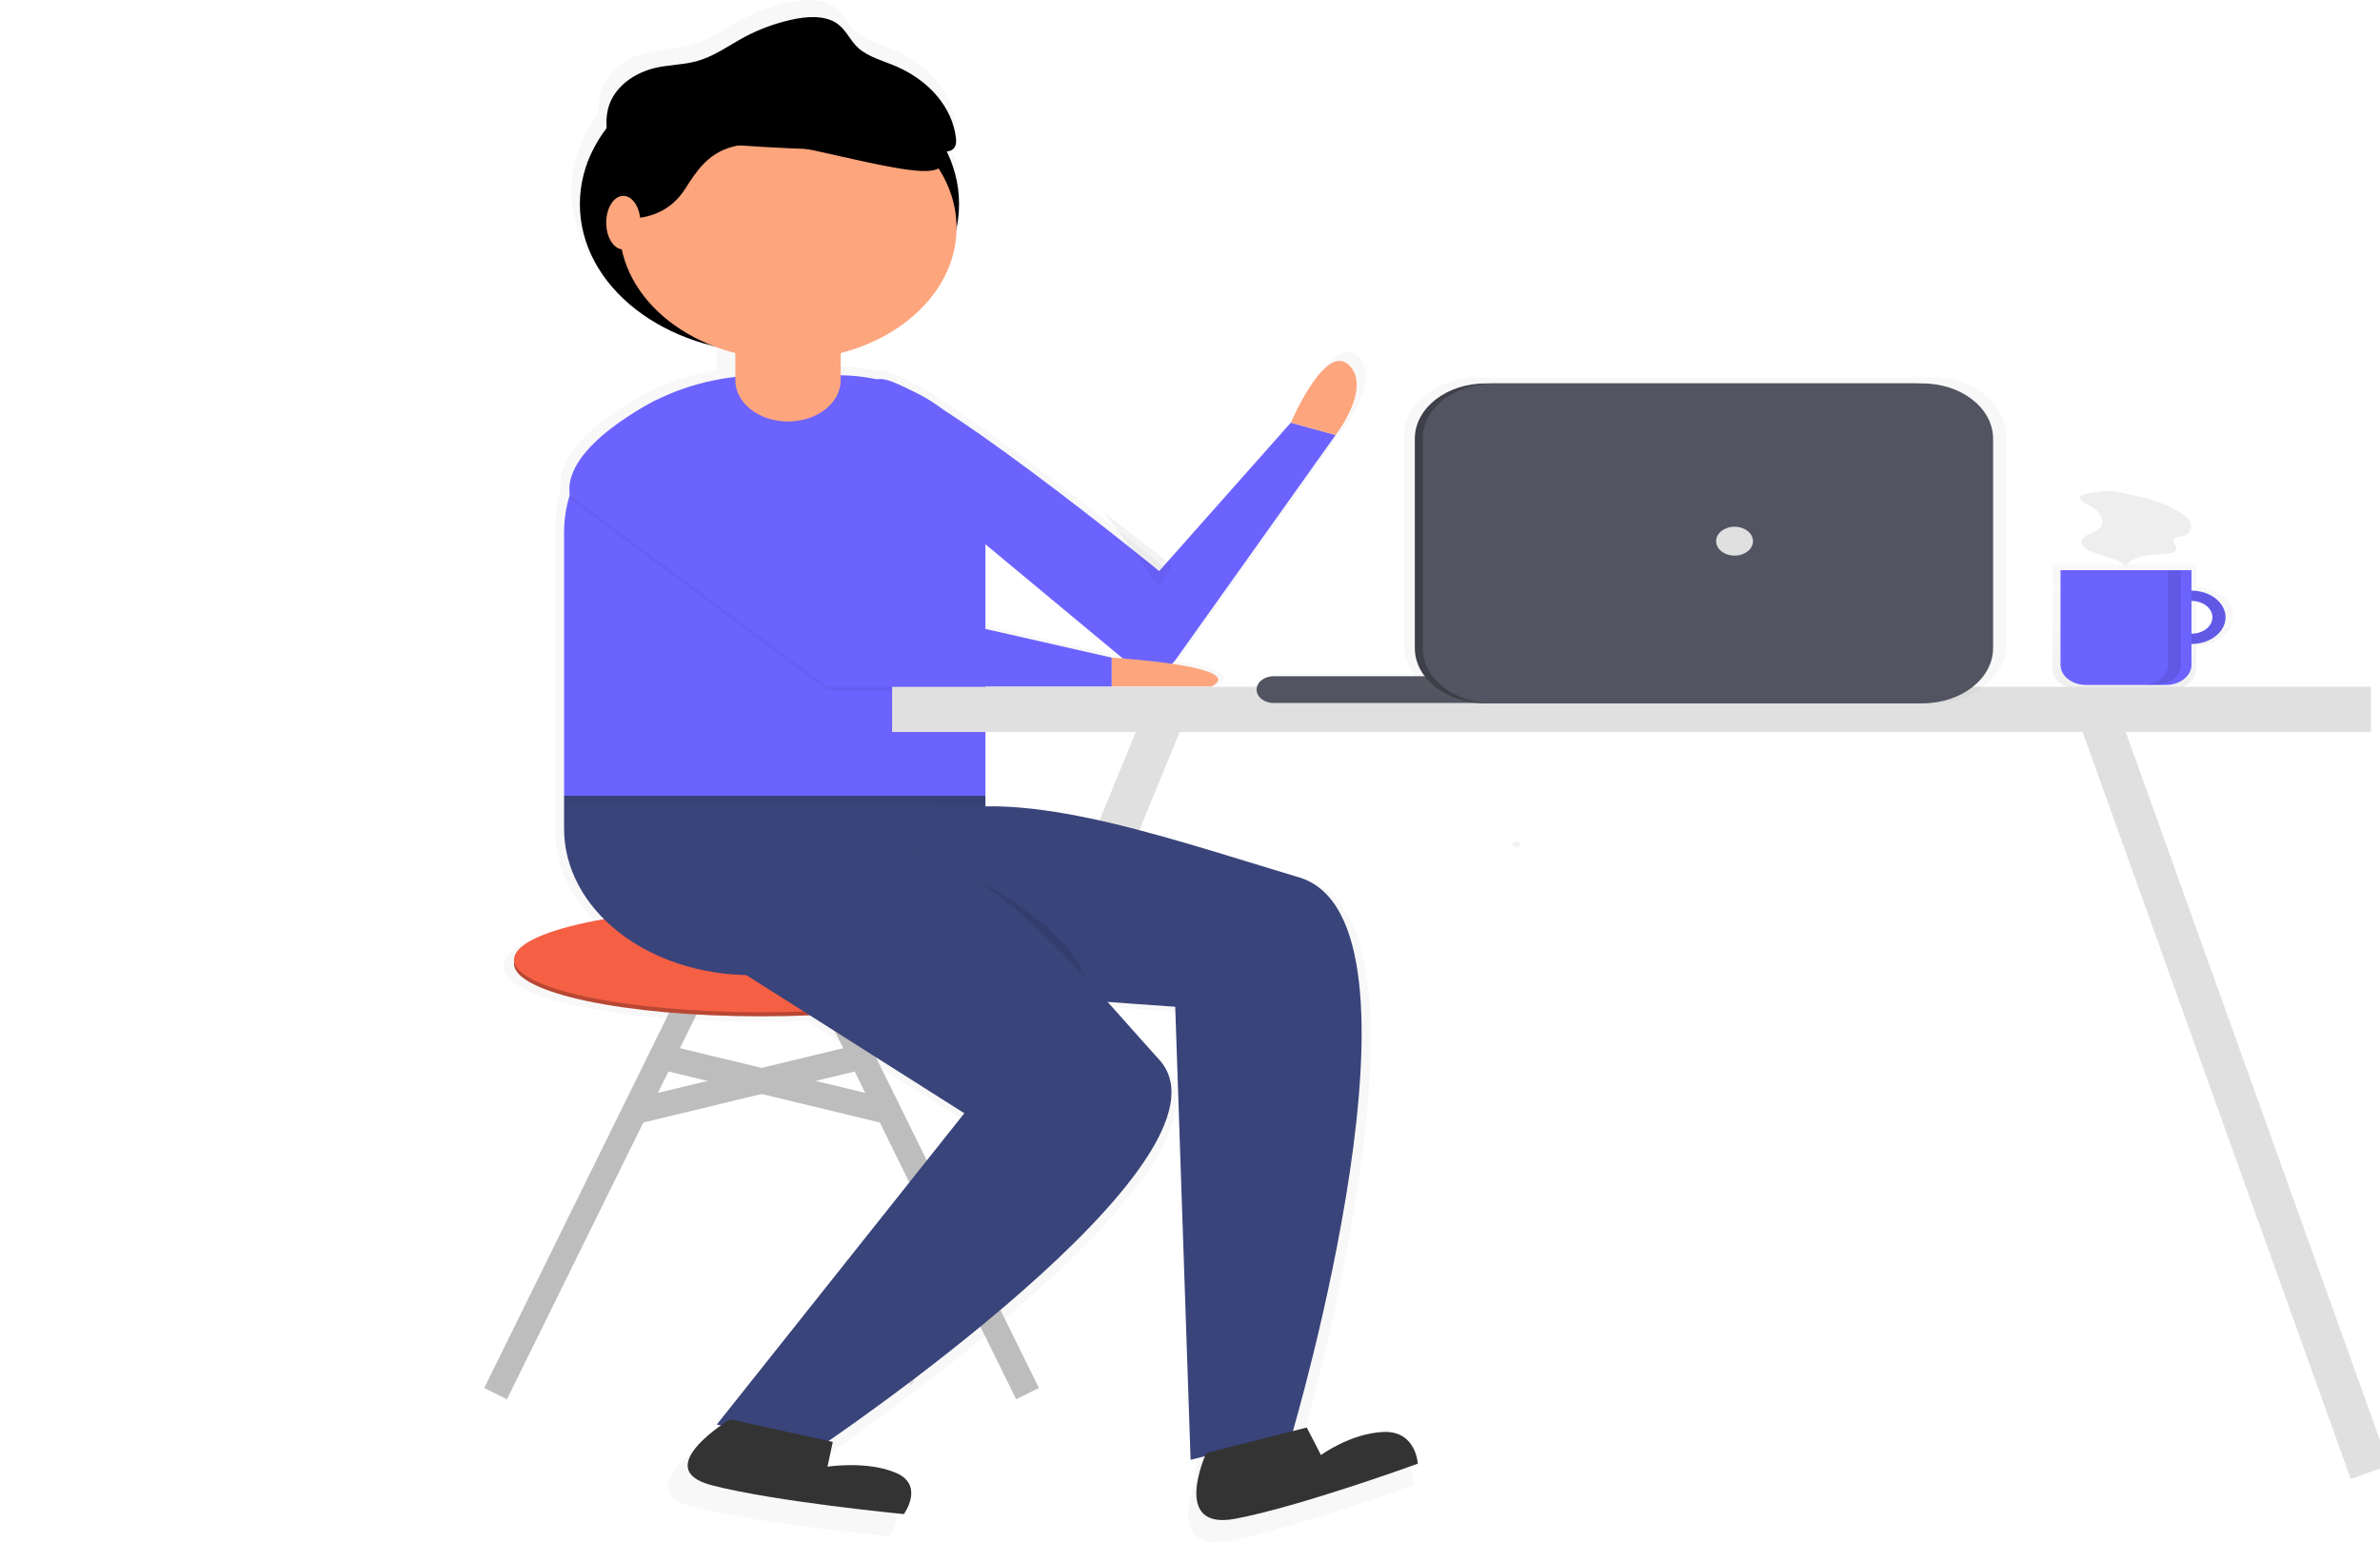 <svg width="469" height="304" viewBox="0 0 469 304" fill="none" xmlns="http://www.w3.org/2000/svg">
<g id="undraw_Hello_qnas 1" clip-path="url(#clip0)">
<g id="Group" opacity="0.7">
<path id="Vector" opacity="0.7" d="M432.761 115.716V111.29H404.493V131.763C404.493 132.908 405.074 134.006 406.107 134.815C407.141 135.624 408.543 136.079 410.005 136.079H427.248C428.71 136.079 430.112 135.624 431.146 134.815C432.18 134.006 432.761 132.908 432.761 131.763V127.226C434.71 127.226 436.579 126.619 437.958 125.54C439.336 124.461 440.11 122.997 440.11 121.471C440.11 119.945 439.336 118.481 437.958 117.402C436.579 116.323 434.71 115.716 432.761 115.716V115.716ZM432.761 125.012V117.93C433.96 117.93 435.111 118.303 435.959 118.967C436.807 119.631 437.284 120.532 437.284 121.471C437.284 122.41 436.807 123.311 435.959 123.975C435.111 124.639 433.96 125.012 432.761 125.012V125.012Z" fill="url(#paint0_linear)"/>
</g>
<path id="Vector_2" d="M431.851 116.409C430.524 116.409 429.227 116.717 428.123 117.295C427.019 117.872 426.159 118.693 425.651 119.653C425.144 120.613 425.011 121.669 425.27 122.689C425.529 123.708 426.168 124.644 427.106 125.379C428.045 126.114 429.24 126.614 430.542 126.817C431.844 127.02 433.193 126.915 434.419 126.518C435.645 126.12 436.693 125.447 437.431 124.583C438.168 123.719 438.562 122.703 438.562 121.663C438.562 120.27 437.855 118.933 436.596 117.948C435.338 116.963 433.631 116.409 431.851 116.409V116.409ZM431.851 124.897C431.034 124.897 430.236 124.707 429.557 124.352C428.878 123.997 428.349 123.492 428.036 122.901C427.723 122.31 427.642 121.66 427.801 121.033C427.96 120.405 428.354 119.829 428.931 119.377C429.509 118.925 430.244 118.617 431.046 118.492C431.847 118.367 432.677 118.431 433.431 118.676C434.186 118.921 434.831 119.335 435.285 119.867C435.739 120.399 435.981 121.024 435.981 121.663C435.981 122.521 435.546 123.343 434.771 123.95C433.997 124.556 432.946 124.897 431.851 124.897Z" fill="#6C63FF"/>
<path id="Vector_3" opacity="0.1" d="M431.851 116.409C430.524 116.409 429.227 116.717 428.123 117.295C427.019 117.872 426.159 118.693 425.651 119.653C425.144 120.613 425.011 121.669 425.27 122.689C425.529 123.708 426.168 124.644 427.106 125.379C428.045 126.114 429.24 126.614 430.542 126.817C431.844 127.02 433.193 126.915 434.419 126.518C435.645 126.12 436.693 125.447 437.431 124.583C438.168 123.719 438.562 122.703 438.562 121.663C438.562 120.27 437.855 118.933 436.596 117.948C435.338 116.963 433.631 116.409 431.851 116.409V116.409ZM431.851 124.897C431.034 124.897 430.236 124.707 429.557 124.352C428.878 123.997 428.349 123.492 428.036 122.901C427.723 122.31 427.642 121.66 427.801 121.033C427.96 120.405 428.354 119.829 428.931 119.377C429.509 118.925 430.244 118.617 431.046 118.492C431.847 118.367 432.677 118.431 433.431 118.676C434.186 118.921 434.831 119.335 435.285 119.867C435.739 120.399 435.981 121.024 435.981 121.663C435.981 122.521 435.546 123.343 434.771 123.95C433.997 124.556 432.946 124.897 431.851 124.897Z" fill="black"/>
<path id="Vector_4" d="M406.041 112.367H431.851V131.04C431.851 132.09 431.318 133.098 430.369 133.841C429.421 134.584 428.134 135.001 426.792 135.001H411.101C409.759 135.001 408.472 134.584 407.523 133.841C406.574 133.098 406.041 132.09 406.041 131.04V112.367Z" fill="#6C63FF"/>
<path id="Vector_5" opacity="0.1" d="M427.205 112.367V131.061C427.205 132.106 426.675 133.108 425.731 133.847C424.787 134.586 423.507 135.001 422.173 135.001H424.754C426.088 135.001 427.368 134.586 428.312 133.847C429.256 133.108 429.786 132.106 429.786 131.061V112.367H427.205Z" fill="black"/>
<path id="Vector_6" d="M411.135 97.301C410.914 97.307 410.697 97.35 410.5 97.428C410.303 97.507 410.131 97.618 409.995 97.754C409.656 98.235 410.27 98.777 410.83 99.107C411.864 99.717 412.954 100.316 413.657 101.168C414.36 102.019 414.581 103.207 413.813 104.023C412.809 105.089 410.415 105.318 410.183 106.629C410.034 107.471 410.964 108.19 411.906 108.612C414.231 109.655 417.228 109.933 418.912 111.565C419.608 110.443 421.167 109.795 422.72 109.518C424.273 109.241 425.887 109.262 427.461 109.074C427.718 109.07 427.971 109.019 428.198 108.925C428.425 108.83 428.621 108.695 428.769 108.531C429.21 107.831 427.955 106.992 428.388 106.29C428.718 105.755 429.686 105.797 430.393 105.583C431.544 105.234 432.019 104.074 431.692 103.143C431.365 102.211 430.442 101.482 429.472 100.885C426.856 99.276 423.711 98.33 420.531 97.649C419.051 97.332 417.315 96.836 415.778 96.788C414.295 96.742 412.603 97.105 411.135 97.301Z" fill="#EEEEEE"/>
<path id="Vector_7" d="M229.984 139.774L176.018 271.415" stroke="#E0E0E0" stroke-width="8" stroke-miterlimit="10"/>
<g id="Group_2" opacity="0.7">
<path id="Vector_8" opacity="0.7" d="M271.797 286.241C265.159 286.543 259.245 290.897 259.245 290.897L256.386 285.343L256.152 285.402C257.549 280.614 285.972 181.909 257.519 173.4C235.656 166.862 212.466 158.77 194.297 159.074V135.757H219.769V134.926H239.935C243.801 132.764 238.184 131.277 231.906 130.348C232.162 130.119 232.387 129.87 232.578 129.605L264.877 84.233C264.877 84.233 272.306 74.676 267.53 70.105C262.754 65.535 255.855 81.74 255.855 81.74L229.321 111.657C229.321 111.657 202.541 89.802 185.505 78.933C183.615 77.466 181.482 76.204 179.163 75.18C176.054 73.533 173.7 72.679 172.539 73.014C172.527 73.017 172.517 73.023 172.506 73.027C169.924 72.467 167.257 72.183 164.579 72.183H162.456V68.774C167.211 67.544 171.561 65.508 175.196 62.811C178.831 60.114 181.661 56.823 183.485 53.171C186.479 49.289 188.307 44.925 188.832 40.408C189.357 35.892 188.565 31.341 186.516 27.1C186.833 27.07 187.137 26.988 187.41 26.857C188.371 26.373 188.466 25.313 188.373 24.421C188.024 21.427 186.75 18.545 184.659 16.024C182.568 13.502 179.725 11.417 176.374 9.949C173.686 8.798 170.606 8.005 168.624 6.175C166.92 4.603 166.204 2.405 164.143 1.122C161.693 -0.402 158.155 -0.14 155.15 0.54C151.806 1.298 148.637 2.468 145.764 4.008C142.513 5.751 139.579 7.991 135.837 8.956C133.178 9.642 130.294 9.628 127.618 10.272C125.564 10.781 123.691 11.66 122.149 12.838C120.606 14.016 119.438 15.46 118.736 17.055C118.055 18.768 117.797 20.567 117.976 22.356C116.348 24.486 115.068 26.767 114.164 29.146C113.964 29.231 113.762 29.314 113.564 29.401L114.146 29.196C112.116 34.561 112.049 40.264 113.951 45.657C115.854 51.05 119.65 55.917 124.909 59.705C129.065 63.941 134.751 67.1 141.229 68.774V72.898C136.607 73.679 132.198 75.093 128.204 77.075L128.199 77.069C128.199 77.069 127.86 77.233 127.28 77.539C127.222 77.569 127.164 77.6 127.106 77.631C123.179 79.718 110.021 87.343 110.465 95.582C110.448 95.899 110.45 96.217 110.472 96.535C109.754 98.917 109.39 101.355 109.388 103.801V163.596C109.378 170.204 112.214 176.62 117.437 181.809C106.363 183.753 99.305 186.692 99.305 189.982C99.361 190.257 99.361 190.537 99.305 190.813C99.305 196.665 121.639 201.408 149.189 201.408C152.52 201.408 155.774 201.338 158.922 201.206L190.051 220.938L140.168 283.681C140.168 283.681 123.717 293.653 136.453 296.977C149.189 300.301 175.192 302.794 175.192 302.794C175.192 302.794 179.438 296.977 173.6 294.484C167.763 291.991 159.803 293.237 159.803 293.237L160.864 288.251C160.864 288.251 247.364 230.079 229.321 210.134C225.869 206.319 222.417 202.381 218.936 198.506L232.553 199.477L235.651 290.796L236.039 290.697C235.261 292.491 229.76 306.031 241.954 303.74C255.009 301.287 278.762 292.635 278.762 292.635C278.762 292.635 278.436 285.94 271.797 286.241ZM219.769 129.109L194.297 123.318V106.255L221.982 129.267C220.621 129.16 219.769 129.109 219.769 129.109Z" fill="url(#paint1_linear)"/>
</g>
<path id="Vector_9" d="M151.629 69.484C172.264 69.484 188.991 56.387 188.991 40.23C188.991 24.074 172.264 10.977 151.629 10.977C130.995 10.977 114.268 24.074 114.268 40.23C114.268 56.387 130.995 69.484 151.629 69.484Z" fill="black"/>
<g id="hand">
<path id="Vector_10" d="M194.18 107.27L222.692 130.969C223.293 131.468 224.035 131.849 224.859 132.081C225.682 132.314 226.564 132.391 227.433 132.306C228.302 132.222 229.134 131.978 229.86 131.595C230.586 131.212 231.186 130.7 231.613 130.101L263.195 85.736L254.373 83.298L228.428 112.552C228.428 112.552 179.719 72.801 172.905 74.766C166.09 76.731 194.18 107.27 194.18 107.27Z" fill="#6C63FF"/>
</g>
<path id="Vector_11" d="M139.695 189.342L97.663 274.665" stroke="#BDBDBD" stroke-width="5" stroke-miterlimit="10"/>
<path id="Vector_12" d="M160.451 189.342L202.482 274.665" stroke="#BDBDBD" stroke-width="5" stroke-miterlimit="10"/>
<path id="Vector_13" d="M150.073 200.313C177.012 200.313 198.85 195.674 198.85 189.952C198.85 184.23 177.012 179.591 150.073 179.591C123.134 179.591 101.295 184.23 101.295 189.952C101.295 195.674 123.134 200.313 150.073 200.313Z" fill="#B84733"/>
<path id="Vector_14" d="M150.073 199.5C177.012 199.5 198.85 194.861 198.85 189.139C198.85 183.417 177.012 178.779 150.073 178.779C123.134 178.779 101.295 183.417 101.295 189.139C101.295 194.861 123.134 199.5 150.073 199.5Z" fill="#F55F44"/>
<path id="Vector_15" d="M129.548 208.088L175.57 219.192" stroke="#BDBDBD" stroke-width="5" stroke-miterlimit="10"/>
<path id="Vector_16" d="M170.598 208.088L124.576 219.192" stroke="#BDBDBD" stroke-width="5" stroke-miterlimit="10"/>
<path id="Vector_17" d="M150.641 73.953H165.121C172.828 73.953 180.219 76.35 185.669 80.617C191.118 84.884 194.18 90.672 194.18 96.706V156.838H111.155V104.87C111.155 96.671 115.315 88.807 122.72 83.009C130.125 77.21 140.168 73.953 150.641 73.953V73.953Z" fill="#6C63FF"/>
<path id="Vector_18" d="M111.155 156.838H194.18V192.187H147.997C138.226 192.187 128.855 189.147 121.946 183.737C115.036 178.327 111.155 170.99 111.155 163.339V156.838V156.838Z" fill="#39447A"/>
<path id="Vector_19" opacity="0.05" d="M112.276 98.347L163.045 136.117H219.087V130.429L170.829 119.459L129.548 79.544C129.548 79.544 110.803 88.612 112.276 98.347Z" fill="black"/>
<path id="Vector_20" d="M112.276 97.534L163.045 135.305H219.087V129.616L170.829 118.646L129.548 78.731C129.548 78.731 110.803 87.799 112.276 97.534Z" fill="#6C63FF"/>
<path id="Vector_21" d="M219.087 129.616C219.087 129.616 246.071 131.242 238.806 135.305H219.087V129.616Z" fill="#FDA57D"/>
<path id="Vector_22" d="M254.373 83.298C254.373 83.298 261.119 67.452 265.789 71.922C270.459 76.391 263.195 85.736 263.195 85.736L254.373 83.298Z" fill="#FDA57D"/>
<path id="Vector_23" opacity="0.05" d="M111.155 156.838V158.735L194.18 158.87V156.838H111.155Z" fill="black"/>
<path id="Vector_24" d="M175.739 194.439L231.588 198.424L234.617 287.718L254.612 282.621C254.612 282.621 284.514 181.453 256 172.926C227.486 164.398 196.664 153.169 178.262 162.32C159.859 171.472 175.739 194.439 175.739 194.439Z" fill="#39447A"/>
<path id="Vector_25" opacity="0.1" d="M179.132 166.996C179.132 166.996 209.747 179.185 213.898 192.999Z" fill="black"/>
<path id="Vector_26" d="M146.441 191.78L190.029 219.409L141.251 280.76L161.489 285.229C161.489 285.229 246.071 228.347 228.428 208.845C210.785 189.342 193.142 166.59 171.348 166.183C149.554 165.777 146.441 191.78 146.441 191.78Z" fill="#39447A"/>
<g id="guy">
<path id="Vector_27" opacity="0.05" d="M122.076 43.699C122.076 43.699 130.378 45.374 135.048 37.986C139.718 30.597 143.351 26.567 162.55 30.933C181.75 35.299 185.612 35.832 186.535 31.703C187.166 28.882 180.339 22.029 175.952 17.972C173.812 15.993 170.319 14.813 166.587 14.813H144.908L131.935 19.514L122.076 26.231L120 35.299L122.076 43.699Z" fill="black"/>
<path id="Vector_28" opacity="0.05" d="M155.286 59.506C152.533 59.506 149.894 60.362 147.947 61.886C146.001 63.41 144.908 65.476 144.908 67.632V70.392C151.649 72.129 158.923 72.129 165.664 70.392V67.632C165.664 65.476 164.57 63.41 162.624 61.886C160.678 60.362 158.038 59.506 155.286 59.506Z" fill="black"/>
<path id="Vector_29" opacity="0.05" d="M217.555 100.948L228.452 115.575L231.046 111.512L217.555 100.948Z" fill="black"/>
<path id="Vector_30" d="M143.87 279.72C143.87 279.72 127.784 289.471 140.237 292.722C152.691 295.972 178.118 298.41 178.118 298.41C178.118 298.41 182.269 292.722 176.561 290.284C170.853 287.846 163.069 289.065 163.069 289.065L164.107 284.19L143.87 279.72Z" fill="#333333"/>
<path id="Vector_31" d="M155.286 70.882C173.627 70.882 188.496 59.24 188.496 44.879C188.496 30.518 173.627 18.876 155.286 18.876C136.944 18.876 122.076 30.518 122.076 44.879C122.076 59.24 136.944 70.882 155.286 70.882Z" fill="#FDA57D"/>
<path id="Vector_32" d="M237.7 286.39C237.7 286.39 230.634 301.733 243.399 299.335C256.164 296.936 279.39 288.476 279.39 288.476C279.39 288.476 279.071 281.929 272.58 282.224C266.089 282.519 260.307 286.776 260.307 286.776L257.51 281.345L237.7 286.39Z" fill="#333333"/>
<path id="Vector_33" d="M122.076 42.886C122.076 42.886 130.378 44.562 135.048 37.173C139.718 29.785 143.351 25.754 162.55 30.12C181.75 34.486 185.612 35.019 186.535 30.89C187.166 28.069 180.339 21.217 175.952 17.16C173.812 15.181 170.319 14 166.587 14H144.908L131.935 18.702L122.076 25.419L120 34.486L122.076 42.886Z" fill="black"/>
<path id="Vector_34" d="M155.286 58.693H155.286C149.554 58.693 144.908 62.331 144.908 66.819V74.945C144.908 79.433 149.554 83.071 155.286 83.071H155.286C161.017 83.071 165.664 79.433 165.664 74.945V66.819C165.664 62.331 161.017 58.693 155.286 58.693Z" fill="#FDA57D"/>
</g>
<path id="Vector_35" d="M122.83 49.169C124.693 49.169 126.203 46.804 126.203 43.887C126.203 40.97 124.693 38.605 122.83 38.605C120.967 38.605 119.457 40.97 119.457 43.887C119.457 46.804 120.967 49.169 122.83 49.169Z" fill="#FDA57D"/>
<path id="Vector_36" d="M120.419 30.296C119.65 26.895 118.894 23.323 120.295 20.048C120.981 18.488 122.124 17.076 123.632 15.925C125.14 14.773 126.972 13.914 128.98 13.415C131.597 12.786 134.417 12.799 137.017 12.129C140.676 11.185 143.545 8.995 146.724 7.29C149.533 5.785 152.631 4.64 155.902 3.899C158.84 3.234 162.3 2.978 164.695 4.468C166.71 5.722 167.41 7.872 169.076 9.41C171.015 11.199 174.026 11.974 176.655 13.1C179.931 14.535 182.712 16.574 184.756 19.04C186.8 21.505 188.047 24.323 188.388 27.251C188.478 28.123 188.385 29.159 187.445 29.633C186.862 29.866 186.204 29.959 185.553 29.904C172.28 29.755 158.991 29.606 145.773 28.652C141.664 28.355 137.546 27.98 133.423 28.103C127.041 28.298 120.809 29.674 115.238 32.12" fill="black"/>
<path id="Vector_37" d="M298.826 167.064C299.028 167.058 299.219 166.992 299.359 166.878C299.5 166.764 299.578 166.612 299.578 166.454C299.578 166.296 299.5 166.144 299.359 166.031C299.219 165.917 299.028 165.85 298.826 165.845C298.624 165.85 298.433 165.917 298.293 166.031C298.153 166.144 298.074 166.296 298.074 166.454C298.074 166.612 298.153 166.764 298.293 166.878C298.433 166.992 298.624 167.058 298.826 167.064Z" fill="url(#paint2_linear)"/>
<path id="Vector_38" d="M413.035 139.774L467.002 290.142" stroke="#E0E0E0" stroke-width="8" stroke-miterlimit="10"/>
<path id="Vector_39" d="M467.221 135.37H175.799V144.262H467.221V135.37Z" fill="#E0E0E0"/>
<path id="Vector_40" d="M291.994 133.273H251C249.137 133.273 247.627 134.455 247.627 135.914V135.914C247.627 137.373 249.137 138.555 251 138.555H291.994C293.857 138.555 295.367 137.373 295.367 135.914C295.367 134.455 293.857 133.273 291.994 133.273Z" fill="#535461"/>
<g id="Group_3" opacity="0.7">
<path id="Vector_41" opacity="0.7" d="M380.696 74.384H291.329C283.242 74.384 276.686 79.517 276.686 85.85V127.155C276.686 133.487 283.242 138.621 291.329 138.621H380.696C388.783 138.621 395.339 133.487 395.339 127.155V85.85C395.339 79.517 388.783 74.384 380.696 74.384Z" fill="url(#paint3_linear)"/>
</g>
<path id="Vector_42" d="M377.277 75.569H292.726C285.036 75.569 278.802 80.451 278.802 86.472V127.718C278.802 133.739 285.036 138.621 292.726 138.621H377.277C384.967 138.621 391.202 133.739 391.202 127.718V86.472C391.202 80.451 384.967 75.569 377.277 75.569Z" fill="#3E3F49"/>
<path id="Vector_43" d="M378.833 75.569H294.283C286.593 75.569 280.358 80.451 280.358 86.472V127.718C280.358 133.739 286.593 138.621 294.283 138.621H378.833C386.524 138.621 392.758 133.739 392.758 127.718V86.472C392.758 80.451 386.524 75.569 378.833 75.569Z" fill="#535461"/>
<path id="Vector_44" d="M341.809 109.504C343.815 109.504 345.441 108.231 345.441 106.66C345.441 105.09 343.815 103.816 341.809 103.816C339.803 103.816 338.177 105.09 338.177 106.66C338.177 108.231 339.803 109.504 341.809 109.504Z" fill="#E0E0E0"/>
</g>
<defs>
<linearGradient id="paint0_linear" x1="422.302" y1="136.079" x2="422.302" y2="111.29" gradientUnits="userSpaceOnUse">
<stop stop-color="#808080" stop-opacity="0.25"/>
<stop offset="0.535" stop-color="#808080" stop-opacity="0.12"/>
<stop offset="1" stop-color="#808080" stop-opacity="0.1"/>
</linearGradient>
<linearGradient id="paint1_linear" x1="92356.9" y1="250529" x2="92356.9" y2="23071.3" gradientUnits="userSpaceOnUse">
<stop stop-color="#808080" stop-opacity="0.25"/>
<stop offset="0.535" stop-color="#808080" stop-opacity="0.12"/>
<stop offset="1" stop-color="#808080" stop-opacity="0.1"/>
</linearGradient>
<linearGradient id="paint2_linear" x1="1389.29" y1="759.542" x2="1389.29" y2="755.885" gradientUnits="userSpaceOnUse">
<stop stop-color="#808080" stop-opacity="0.25"/>
<stop offset="0.535" stop-color="#808080" stop-opacity="0.12"/>
<stop offset="1" stop-color="#808080" stop-opacity="0.1"/>
</linearGradient>
<linearGradient id="paint3_linear" x1="77109.1" y1="21990.5" x2="77109.1" y2="11834.6" gradientUnits="userSpaceOnUse">
<stop stop-color="#808080" stop-opacity="0.25"/>
<stop offset="0.535" stop-color="#808080" stop-opacity="0.12"/>
<stop offset="1" stop-color="#808080" stop-opacity="0.1"/>
</linearGradient>
<clipPath id="clip0">
<rect width="469" height="304" fill="white"/>
</clipPath>
</defs>
</svg>
